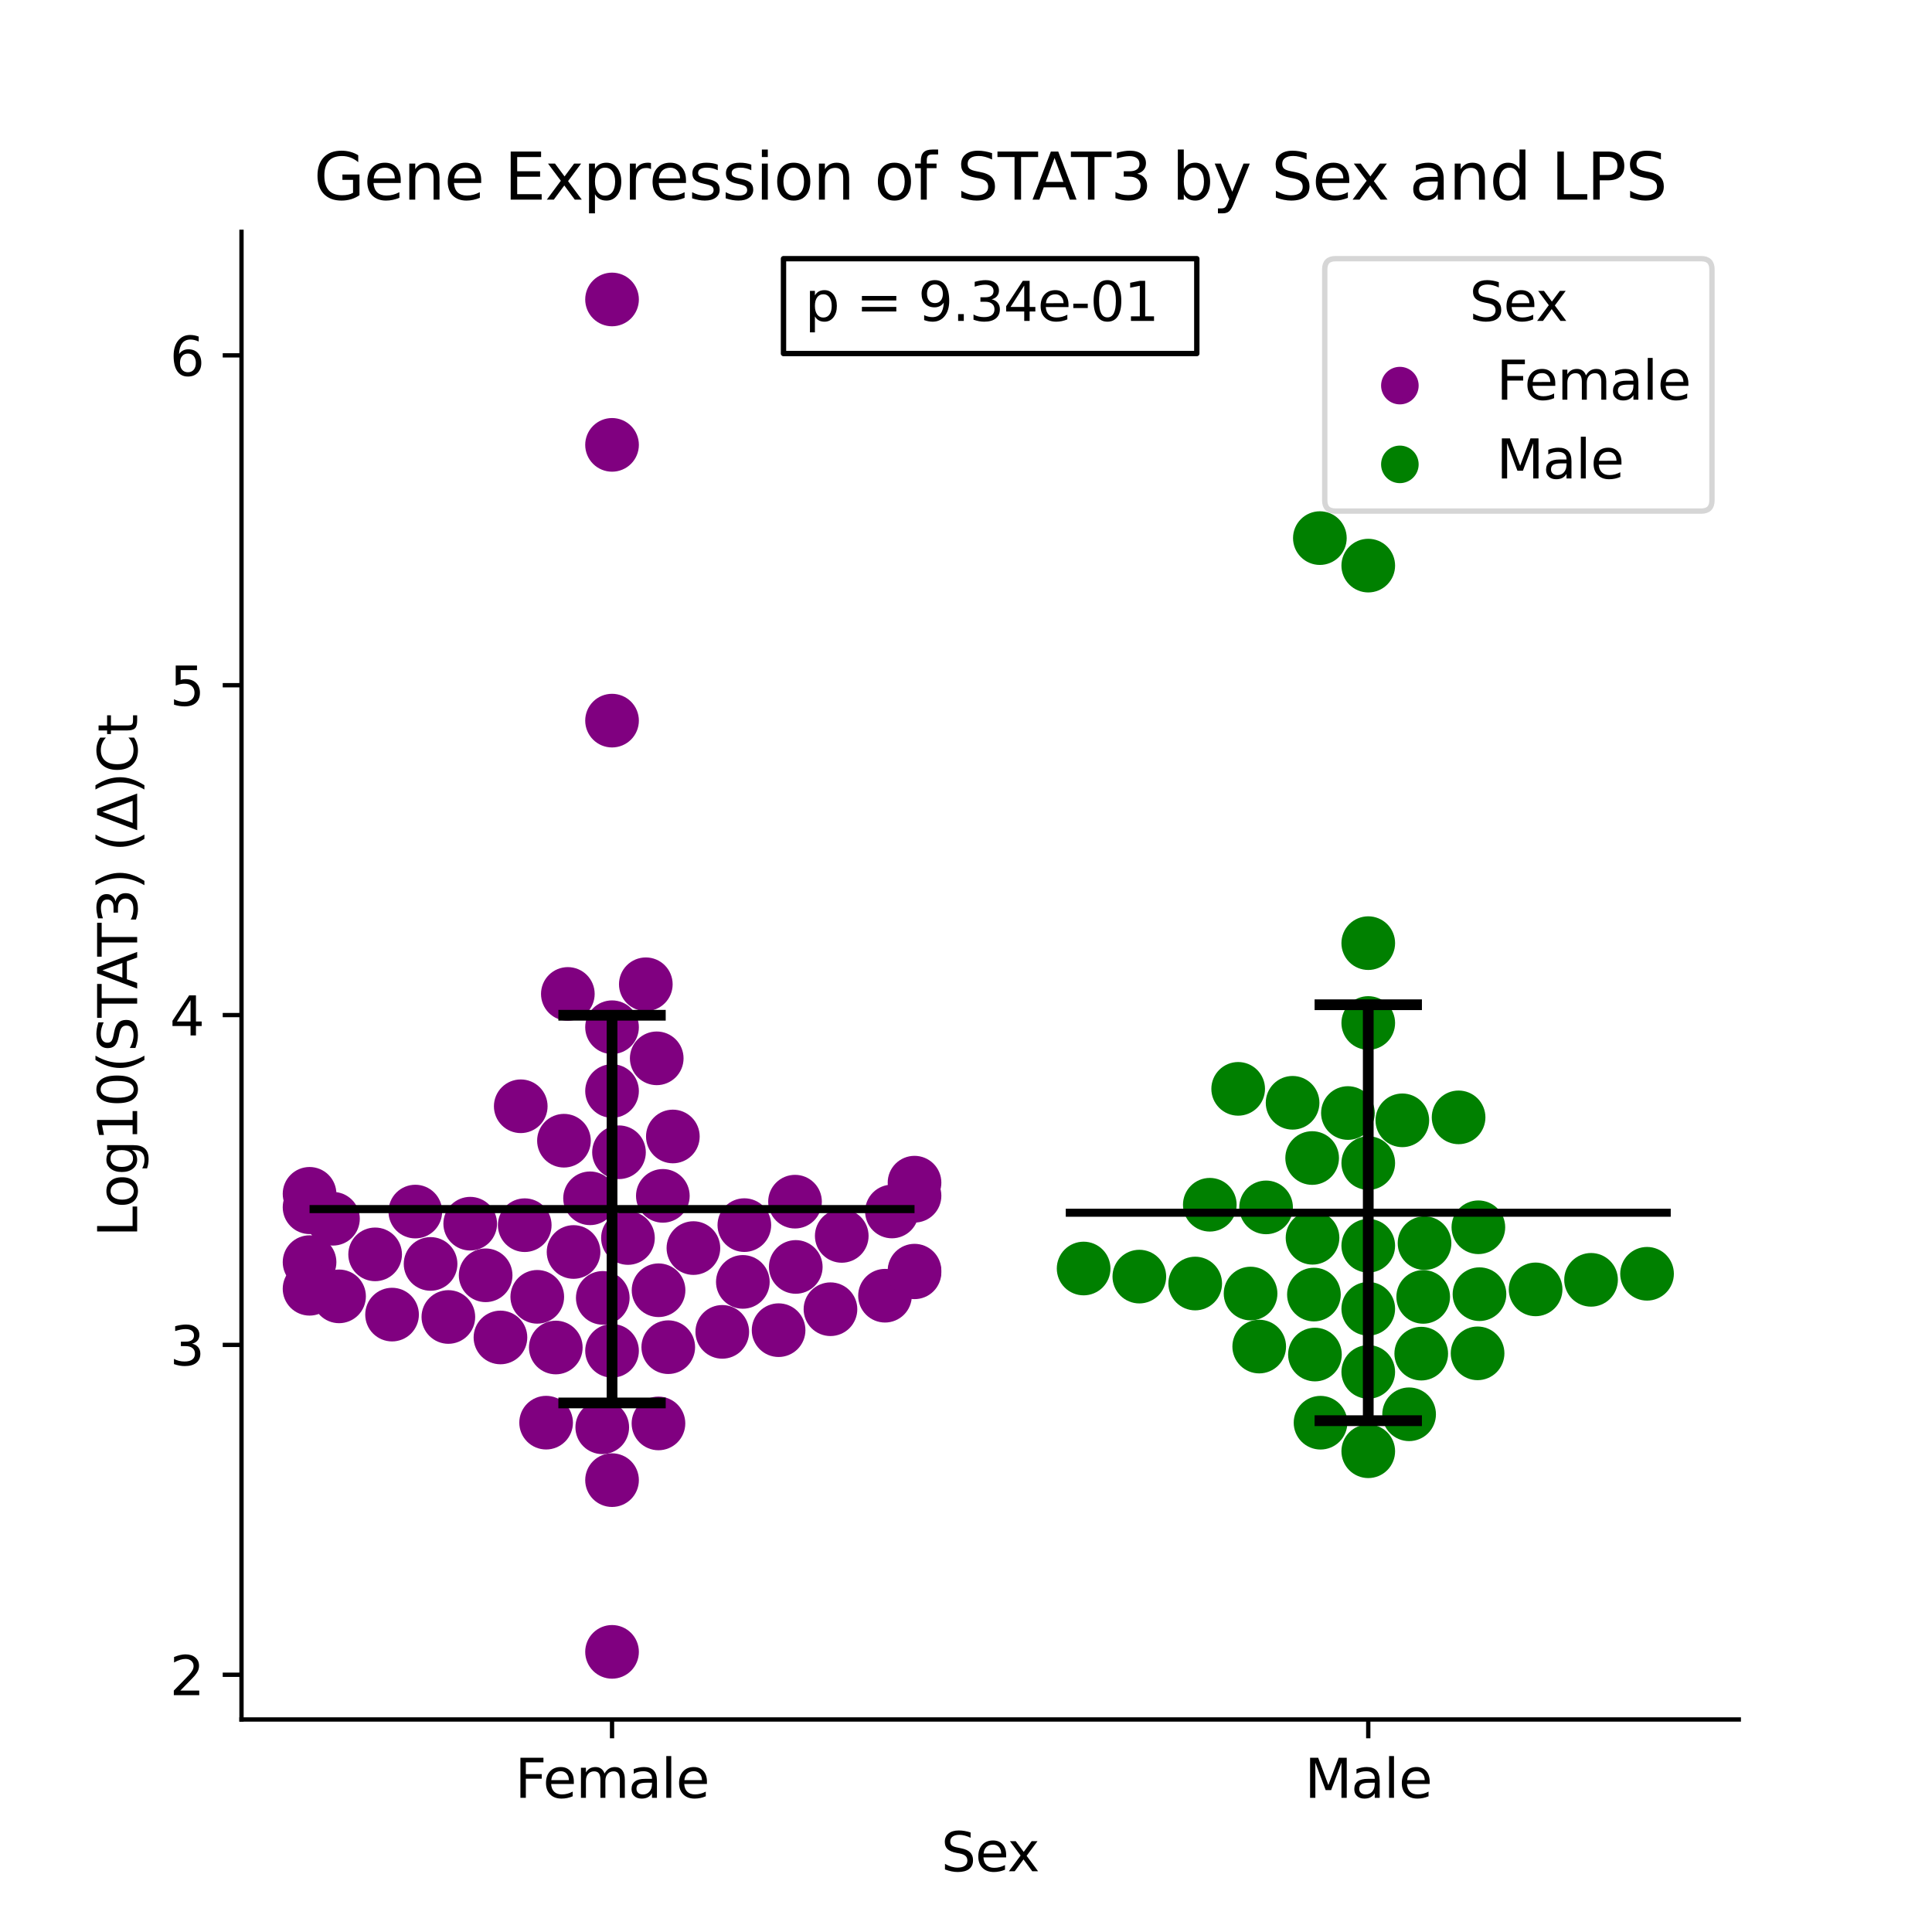 <?xml version="1.0" encoding="utf-8" standalone="no"?>
<!DOCTYPE svg PUBLIC "-//W3C//DTD SVG 1.1//EN"
  "http://www.w3.org/Graphics/SVG/1.1/DTD/svg11.dtd">
<svg xmlns:xlink="http://www.w3.org/1999/xlink" width="360pt" height="360pt" viewBox="0 0 360 360" xmlns="http://www.w3.org/2000/svg" version="1.1">
 <defs>
  <style type="text/css">*{stroke-linejoin: round; stroke-linecap: butt}</style>
 </defs>
 <g id="figure_1">
  <g id="patch_1">
   <path d="M 0 360 
L 360 360 
L 360 0 
L 0 0 
z
" style="fill: #ffffff"/>
  </g>
  <g id="axes_1">
   <g id="patch_2">
    <path d="M 45 320.4 
L 324 320.4 
L 324 43.2 
L 45 43.2 
z
" style="fill: #ffffff"/>
   </g>
   <g id="PathCollection_1">
    <defs>
     <path id="C0_0_5c68458b4c" d="M 0 5 
C 1.326 5 2.598 4.473 3.536 3.536 
C 4.473 2.598 5 1.326 5 -0 
C 5 -1.326 4.473 -2.598 3.536 -3.536 
C 2.598 -4.473 1.326 -5 0 -5 
C -1.326 -5 -2.598 -4.473 -3.536 -3.536 
C -4.473 -2.598 -5 -1.326 -5 0 
C -5 1.326 -4.473 2.598 -3.536 3.536 
C -2.598 4.473 -1.326 5 0 5 
z
"/>
    </defs>
    <g clip-path="url(#pf91783681f)">
     <use xlink:href="#C0_0_5c68458b4c" x="62.045" y="227.097" style="fill: #800080"/>
    </g>
    <g clip-path="url(#pf91783681f)">
     <use xlink:href="#C0_0_5c68458b4c" x="117.012" y="230.685" style="fill: #800080"/>
    </g>
    <g clip-path="url(#pf91783681f)">
     <use xlink:href="#C0_0_5c68458b4c" x="100.112" y="241.645" style="fill: #800080"/>
    </g>
    <g clip-path="url(#pf91783681f)">
     <use xlink:href="#C0_0_5c68458b4c" x="90.493" y="237.633" style="fill: #800080"/>
    </g>
    <g clip-path="url(#pf91783681f)">
     <use xlink:href="#C0_0_5c68458b4c" x="77.388" y="225.76" style="fill: #800080"/>
    </g>
    <g clip-path="url(#pf91783681f)">
     <use xlink:href="#C0_0_5c68458b4c" x="170.409" y="220.372" style="fill: #800080"/>
    </g>
    <g clip-path="url(#pf91783681f)">
     <use xlink:href="#C0_0_5c68458b4c" x="156.848" y="230.294" style="fill: #800080"/>
    </g>
    <g clip-path="url(#pf91783681f)">
     <use xlink:href="#C0_0_5c68458b4c" x="154.746" y="243.954" style="fill: #800080"/>
    </g>
    <g clip-path="url(#pf91783681f)">
     <use xlink:href="#C0_0_5c68458b4c" x="63.18" y="241.559" style="fill: #800080"/>
    </g>
    <g clip-path="url(#pf91783681f)">
     <use xlink:href="#C0_0_5c68458b4c" x="114.045" y="275.802" style="fill: #800080"/>
    </g>
    <g clip-path="url(#pf91783681f)">
     <use xlink:href="#C0_0_5c68458b4c" x="112.319" y="241.841" style="fill: #800080"/>
    </g>
    <g clip-path="url(#pf91783681f)">
     <use xlink:href="#C0_0_5c68458b4c" x="138.697" y="228.283" style="fill: #800080"/>
    </g>
    <g clip-path="url(#pf91783681f)">
     <use xlink:href="#C0_0_5c68458b4c" x="103.565" y="251.088" style="fill: #800080"/>
    </g>
    <g clip-path="url(#pf91783681f)">
     <use xlink:href="#C0_0_5c68458b4c" x="105.086" y="212.554" style="fill: #800080"/>
    </g>
    <g clip-path="url(#pf91783681f)">
     <use xlink:href="#C0_0_5c68458b4c" x="57.682" y="224.954" style="fill: #800080"/>
    </g>
    <g clip-path="url(#pf91783681f)">
     <use xlink:href="#C0_0_5c68458b4c" x="122.695" y="265.234" style="fill: #800080"/>
    </g>
    <g clip-path="url(#pf91783681f)">
     <use xlink:href="#C0_0_5c68458b4c" x="73.055" y="244.957" style="fill: #800080"/>
    </g>
    <g clip-path="url(#pf91783681f)">
     <use xlink:href="#C0_0_5c68458b4c" x="114.045" y="251.705" style="fill: #800080"/>
    </g>
    <g clip-path="url(#pf91783681f)">
     <use xlink:href="#C0_0_5c68458b4c" x="106.875" y="233.29" style="fill: #800080"/>
    </g>
    <g clip-path="url(#pf91783681f)">
     <use xlink:href="#C0_0_5c68458b4c" x="138.418" y="238.864" style="fill: #800080"/>
    </g>
    <g clip-path="url(#pf91783681f)">
     <use xlink:href="#C0_0_5c68458b4c" x="97.034" y="206.137" style="fill: #800080"/>
    </g>
    <g clip-path="url(#pf91783681f)">
     <use xlink:href="#C0_0_5c68458b4c" x="164.908" y="241.437" style="fill: #800080"/>
    </g>
    <g clip-path="url(#pf91783681f)">
     <use xlink:href="#C0_0_5c68458b4c" x="123.511" y="222.831" style="fill: #800080"/>
    </g>
    <g clip-path="url(#pf91783681f)">
     <use xlink:href="#C0_0_5c68458b4c" x="114.045" y="307.8" style="fill: #800080"/>
    </g>
    <g clip-path="url(#pf91783681f)">
     <use xlink:href="#C0_0_5c68458b4c" x="122.712" y="240.419" style="fill: #800080"/>
    </g>
    <g clip-path="url(#pf91783681f)">
     <use xlink:href="#C0_0_5c68458b4c" x="93.251" y="249.215" style="fill: #800080"/>
    </g>
    <g clip-path="url(#pf91783681f)">
     <use xlink:href="#C0_0_5c68458b4c" x="170.409" y="237.077" style="fill: #800080"/>
    </g>
    <g clip-path="url(#pf91783681f)">
     <use xlink:href="#C0_0_5c68458b4c" x="57.682" y="235.18" style="fill: #800080"/>
    </g>
    <g clip-path="url(#pf91783681f)">
     <use xlink:href="#C0_0_5c68458b4c" x="69.9" y="233.734" style="fill: #800080"/>
    </g>
    <g clip-path="url(#pf91783681f)">
     <use xlink:href="#C0_0_5c68458b4c" x="148.28" y="236.075" style="fill: #800080"/>
    </g>
    <g clip-path="url(#pf91783681f)">
     <use xlink:href="#C0_0_5c68458b4c" x="134.585" y="248.174" style="fill: #800080"/>
    </g>
    <g clip-path="url(#pf91783681f)">
     <use xlink:href="#C0_0_5c68458b4c" x="114.045" y="203.296" style="fill: #800080"/>
    </g>
    <g clip-path="url(#pf91783681f)">
     <use xlink:href="#C0_0_5c68458b4c" x="166.198" y="225.743" style="fill: #800080"/>
    </g>
    <g clip-path="url(#pf91783681f)">
     <use xlink:href="#C0_0_5c68458b4c" x="57.682" y="240.144" style="fill: #800080"/>
    </g>
    <g clip-path="url(#pf91783681f)">
     <use xlink:href="#C0_0_5c68458b4c" x="145.08" y="247.858" style="fill: #800080"/>
    </g>
    <g clip-path="url(#pf91783681f)">
     <use xlink:href="#C0_0_5c68458b4c" x="87.617" y="228.016" style="fill: #800080"/>
    </g>
    <g clip-path="url(#pf91783681f)">
     <use xlink:href="#C0_0_5c68458b4c" x="170.409" y="222.811" style="fill: #800080"/>
    </g>
    <g clip-path="url(#pf91783681f)">
     <use xlink:href="#C0_0_5c68458b4c" x="80.232" y="235.515" style="fill: #800080"/>
    </g>
    <g clip-path="url(#pf91783681f)">
     <use xlink:href="#C0_0_5c68458b4c" x="97.778" y="228.295" style="fill: #800080"/>
    </g>
    <g clip-path="url(#pf91783681f)">
     <use xlink:href="#C0_0_5c68458b4c" x="109.948" y="223.287" style="fill: #800080"/>
    </g>
    <g clip-path="url(#pf91783681f)">
     <use xlink:href="#C0_0_5c68458b4c" x="114.045" y="55.8" style="fill: #800080"/>
    </g>
    <g clip-path="url(#pf91783681f)">
     <use xlink:href="#C0_0_5c68458b4c" x="112.222" y="265.954" style="fill: #800080"/>
    </g>
    <g clip-path="url(#pf91783681f)">
     <use xlink:href="#C0_0_5c68458b4c" x="114.045" y="134.279" style="fill: #800080"/>
    </g>
    <g clip-path="url(#pf91783681f)">
     <use xlink:href="#C0_0_5c68458b4c" x="170.409" y="236.769" style="fill: #800080"/>
    </g>
    <g clip-path="url(#pf91783681f)">
     <use xlink:href="#C0_0_5c68458b4c" x="101.761" y="265.092" style="fill: #800080"/>
    </g>
    <g clip-path="url(#pf91783681f)">
     <use xlink:href="#C0_0_5c68458b4c" x="148.141" y="223.913" style="fill: #800080"/>
    </g>
    <g clip-path="url(#pf91783681f)">
     <use xlink:href="#C0_0_5c68458b4c" x="122.372" y="197.204" style="fill: #800080"/>
    </g>
    <g clip-path="url(#pf91783681f)">
     <use xlink:href="#C0_0_5c68458b4c" x="105.809" y="185.206" style="fill: #800080"/>
    </g>
    <g clip-path="url(#pf91783681f)">
     <use xlink:href="#C0_0_5c68458b4c" x="120.339" y="183.403" style="fill: #800080"/>
    </g>
    <g clip-path="url(#pf91783681f)">
     <use xlink:href="#C0_0_5c68458b4c" x="129.206" y="232.561" style="fill: #800080"/>
    </g>
    <g clip-path="url(#pf91783681f)">
     <use xlink:href="#C0_0_5c68458b4c" x="83.545" y="245.401" style="fill: #800080"/>
    </g>
    <g clip-path="url(#pf91783681f)">
     <use xlink:href="#C0_0_5c68458b4c" x="124.521" y="251.027" style="fill: #800080"/>
    </g>
    <g clip-path="url(#pf91783681f)">
     <use xlink:href="#C0_0_5c68458b4c" x="125.376" y="211.766" style="fill: #800080"/>
    </g>
    <g clip-path="url(#pf91783681f)">
     <use xlink:href="#C0_0_5c68458b4c" x="57.682" y="222.452" style="fill: #800080"/>
    </g>
    <g clip-path="url(#pf91783681f)">
     <use xlink:href="#C0_0_5c68458b4c" x="115.34" y="214.706" style="fill: #800080"/>
    </g>
    <g clip-path="url(#pf91783681f)">
     <use xlink:href="#C0_0_5c68458b4c" x="114.045" y="82.895" style="fill: #800080"/>
    </g>
    <g clip-path="url(#pf91783681f)">
     <use xlink:href="#C0_0_5c68458b4c" x="114.045" y="191.408" style="fill: #800080"/>
    </g>
   </g>
   <g id="PathCollection_2">
    <defs>
     <path id="C1_0_e56758e708" d="M 0 5 
C 1.326 5 2.598 4.473 3.536 3.536 
C 4.473 2.598 5 1.326 5 -0 
C 5 -1.326 4.473 -2.598 3.536 -3.536 
C 2.598 -4.473 1.326 -5 0 -5 
C -1.326 -5 -2.598 -4.473 -3.536 -3.536 
C -4.473 -2.598 -5 -1.326 -5 0 
C -5 1.326 -4.473 2.598 -3.536 3.536 
C -2.598 4.473 -1.326 5 0 5 
z
"/>
    </defs>
    <g clip-path="url(#pf91783681f)">
     <use xlink:href="#C1_0_e56758e708" x="246.063" y="265.101" style="fill: #008000"/>
    </g>
    <g clip-path="url(#pf91783681f)">
     <use xlink:href="#C1_0_e56758e708" x="275.326" y="252.176" style="fill: #008000"/>
    </g>
    <g clip-path="url(#pf91783681f)">
     <use xlink:href="#C1_0_e56758e708" x="262.567" y="263.532" style="fill: #008000"/>
    </g>
    <g clip-path="url(#pf91783681f)">
     <use xlink:href="#C1_0_e56758e708" x="254.955" y="190.62" style="fill: #008000"/>
    </g>
    <g clip-path="url(#pf91783681f)">
     <use xlink:href="#C1_0_e56758e708" x="235.917" y="224.979" style="fill: #008000"/>
    </g>
    <g clip-path="url(#pf91783681f)">
     <use xlink:href="#C1_0_e56758e708" x="275.68" y="241.152" style="fill: #008000"/>
    </g>
    <g clip-path="url(#pf91783681f)">
     <use xlink:href="#C1_0_e56758e708" x="222.71" y="239.167" style="fill: #008000"/>
    </g>
    <g clip-path="url(#pf91783681f)">
     <use xlink:href="#C1_0_e56758e708" x="240.855" y="205.491" style="fill: #008000"/>
    </g>
    <g clip-path="url(#pf91783681f)">
     <use xlink:href="#C1_0_e56758e708" x="254.955" y="175.741" style="fill: #008000"/>
    </g>
    <g clip-path="url(#pf91783681f)">
     <use xlink:href="#C1_0_e56758e708" x="286.138" y="240.258" style="fill: #008000"/>
    </g>
    <g clip-path="url(#pf91783681f)">
     <use xlink:href="#C1_0_e56758e708" x="245.938" y="100.269" style="fill: #008000"/>
    </g>
    <g clip-path="url(#pf91783681f)">
     <use xlink:href="#C1_0_e56758e708" x="234.637" y="250.915" style="fill: #008000"/>
    </g>
    <g clip-path="url(#pf91783681f)">
     <use xlink:href="#C1_0_e56758e708" x="264.827" y="252.232" style="fill: #008000"/>
    </g>
    <g clip-path="url(#pf91783681f)">
     <use xlink:href="#C1_0_e56758e708" x="254.955" y="255.638" style="fill: #008000"/>
    </g>
    <g clip-path="url(#pf91783681f)">
     <use xlink:href="#C1_0_e56758e708" x="254.955" y="216.722" style="fill: #008000"/>
    </g>
    <g clip-path="url(#pf91783681f)">
     <use xlink:href="#C1_0_e56758e708" x="271.787" y="208.206" style="fill: #008000"/>
    </g>
    <g clip-path="url(#pf91783681f)">
     <use xlink:href="#C1_0_e56758e708" x="244.571" y="230.642" style="fill: #008000"/>
    </g>
    <g clip-path="url(#pf91783681f)">
     <use xlink:href="#C1_0_e56758e708" x="265.193" y="241.657" style="fill: #008000"/>
    </g>
    <g clip-path="url(#pf91783681f)">
     <use xlink:href="#C1_0_e56758e708" x="245.02" y="252.401" style="fill: #008000"/>
    </g>
    <g clip-path="url(#pf91783681f)">
     <use xlink:href="#C1_0_e56758e708" x="230.716" y="202.892" style="fill: #008000"/>
    </g>
    <g clip-path="url(#pf91783681f)">
     <use xlink:href="#C1_0_e56758e708" x="254.955" y="243.874" style="fill: #008000"/>
    </g>
    <g clip-path="url(#pf91783681f)">
     <use xlink:href="#C1_0_e56758e708" x="275.472" y="228.684" style="fill: #008000"/>
    </g>
    <g clip-path="url(#pf91783681f)">
     <use xlink:href="#C1_0_e56758e708" x="201.918" y="236.37" style="fill: #008000"/>
    </g>
    <g clip-path="url(#pf91783681f)">
     <use xlink:href="#C1_0_e56758e708" x="306.903" y="237.35" style="fill: #008000"/>
    </g>
    <g clip-path="url(#pf91783681f)">
     <use xlink:href="#C1_0_e56758e708" x="254.955" y="105.394" style="fill: #008000"/>
    </g>
    <g clip-path="url(#pf91783681f)">
     <use xlink:href="#C1_0_e56758e708" x="265.442" y="231.642" style="fill: #008000"/>
    </g>
    <g clip-path="url(#pf91783681f)">
     <use xlink:href="#C1_0_e56758e708" x="244.501" y="215.783" style="fill: #008000"/>
    </g>
    <g clip-path="url(#pf91783681f)">
     <use xlink:href="#C1_0_e56758e708" x="212.298" y="237.877" style="fill: #008000"/>
    </g>
    <g clip-path="url(#pf91783681f)">
     <use xlink:href="#C1_0_e56758e708" x="254.955" y="270.42" style="fill: #008000"/>
    </g>
    <g clip-path="url(#pf91783681f)">
     <use xlink:href="#C1_0_e56758e708" x="233.025" y="241.033" style="fill: #008000"/>
    </g>
    <g clip-path="url(#pf91783681f)">
     <use xlink:href="#C1_0_e56758e708" x="296.47" y="238.478" style="fill: #008000"/>
    </g>
    <g clip-path="url(#pf91783681f)">
     <use xlink:href="#C1_0_e56758e708" x="251.163" y="207.397" style="fill: #008000"/>
    </g>
    <g clip-path="url(#pf91783681f)">
     <use xlink:href="#C1_0_e56758e708" x="254.955" y="232.129" style="fill: #008000"/>
    </g>
    <g clip-path="url(#pf91783681f)">
     <use xlink:href="#C1_0_e56758e708" x="225.43" y="224.487" style="fill: #008000"/>
    </g>
    <g clip-path="url(#pf91783681f)">
     <use xlink:href="#C1_0_e56758e708" x="261.303" y="208.757" style="fill: #008000"/>
    </g>
    <g clip-path="url(#pf91783681f)">
     <use xlink:href="#C1_0_e56758e708" x="244.83" y="241.223" style="fill: #008000"/>
    </g>
   </g>
   <g id="PathCollection_3"/>
   <g id="PathCollection_4"/>
   <g id="matplotlib.axis_1">
    <g id="xtick_1">
     <g id="line2d_1">
      <defs>
       <path id="m3f72c26eb9" d="M 0 0 
L 0 3.5 
" style="stroke: #000000; stroke-width: 0.8"/>
      </defs>
      <g>
       <use xlink:href="#m3f72c26eb9" x="114.045" y="320.4" style="stroke: #000000; stroke-width: 0.8"/>
      </g>
     </g>
     <g id="text_1">
      <!-- Female -->
      <g transform="translate(95.968 334.998) scale(0.1 -0.1)">
       <defs>
        <path id="DejaVuSans-46" d="M 628 4666 
L 3309 4666 
L 3309 4134 
L 1259 4134 
L 1259 2759 
L 3109 2759 
L 3109 2228 
L 1259 2228 
L 1259 0 
L 628 0 
L 628 4666 
z
" transform="scale(0.016)"/>
        <path id="DejaVuSans-65" d="M 3597 1894 
L 3597 1613 
L 953 1613 
Q 991 1019 1311 708 
Q 1631 397 2203 397 
Q 2534 397 2845 478 
Q 3156 559 3463 722 
L 3463 178 
Q 3153 47 2828 -22 
Q 2503 -91 2169 -91 
Q 1331 -91 842 396 
Q 353 884 353 1716 
Q 353 2575 817 3079 
Q 1281 3584 2069 3584 
Q 2775 3584 3186 3129 
Q 3597 2675 3597 1894 
z
M 3022 2063 
Q 3016 2534 2758 2815 
Q 2500 3097 2075 3097 
Q 1594 3097 1305 2825 
Q 1016 2553 972 2059 
L 3022 2063 
z
" transform="scale(0.016)"/>
        <path id="DejaVuSans-6d" d="M 3328 2828 
Q 3544 3216 3844 3400 
Q 4144 3584 4550 3584 
Q 5097 3584 5394 3201 
Q 5691 2819 5691 2113 
L 5691 0 
L 5113 0 
L 5113 2094 
Q 5113 2597 4934 2840 
Q 4756 3084 4391 3084 
Q 3944 3084 3684 2787 
Q 3425 2491 3425 1978 
L 3425 0 
L 2847 0 
L 2847 2094 
Q 2847 2600 2669 2842 
Q 2491 3084 2119 3084 
Q 1678 3084 1418 2786 
Q 1159 2488 1159 1978 
L 1159 0 
L 581 0 
L 581 3500 
L 1159 3500 
L 1159 2956 
Q 1356 3278 1631 3431 
Q 1906 3584 2284 3584 
Q 2666 3584 2933 3390 
Q 3200 3197 3328 2828 
z
" transform="scale(0.016)"/>
        <path id="DejaVuSans-61" d="M 2194 1759 
Q 1497 1759 1228 1600 
Q 959 1441 959 1056 
Q 959 750 1161 570 
Q 1363 391 1709 391 
Q 2188 391 2477 730 
Q 2766 1069 2766 1631 
L 2766 1759 
L 2194 1759 
z
M 3341 1997 
L 3341 0 
L 2766 0 
L 2766 531 
Q 2569 213 2275 61 
Q 1981 -91 1556 -91 
Q 1019 -91 701 211 
Q 384 513 384 1019 
Q 384 1609 779 1909 
Q 1175 2209 1959 2209 
L 2766 2209 
L 2766 2266 
Q 2766 2663 2505 2880 
Q 2244 3097 1772 3097 
Q 1472 3097 1187 3025 
Q 903 2953 641 2809 
L 641 3341 
Q 956 3463 1253 3523 
Q 1550 3584 1831 3584 
Q 2591 3584 2966 3190 
Q 3341 2797 3341 1997 
z
" transform="scale(0.016)"/>
        <path id="DejaVuSans-6c" d="M 603 4863 
L 1178 4863 
L 1178 0 
L 603 0 
L 603 4863 
z
" transform="scale(0.016)"/>
       </defs>
       <use xlink:href="#DejaVuSans-46"/>
       <use xlink:href="#DejaVuSans-65" x="52.02"/>
       <use xlink:href="#DejaVuSans-6d" x="113.543"/>
       <use xlink:href="#DejaVuSans-61" x="210.955"/>
       <use xlink:href="#DejaVuSans-6c" x="272.234"/>
       <use xlink:href="#DejaVuSans-65" x="300.018"/>
      </g>
     </g>
    </g>
    <g id="xtick_2">
     <g id="line2d_2">
      <g>
       <use xlink:href="#m3f72c26eb9" x="254.955" y="320.4" style="stroke: #000000; stroke-width: 0.8"/>
      </g>
     </g>
     <g id="text_2">
      <!-- Male -->
      <g transform="translate(243.111 334.998) scale(0.1 -0.1)">
       <defs>
        <path id="DejaVuSans-4d" d="M 628 4666 
L 1569 4666 
L 2759 1491 
L 3956 4666 
L 4897 4666 
L 4897 0 
L 4281 0 
L 4281 4097 
L 3078 897 
L 2444 897 
L 1241 4097 
L 1241 0 
L 628 0 
L 628 4666 
z
" transform="scale(0.016)"/>
       </defs>
       <use xlink:href="#DejaVuSans-4d"/>
       <use xlink:href="#DejaVuSans-61" x="86.279"/>
       <use xlink:href="#DejaVuSans-6c" x="147.559"/>
       <use xlink:href="#DejaVuSans-65" x="175.342"/>
      </g>
     </g>
    </g>
    <g id="text_3">
     <!-- Sex -->
     <g transform="translate(175.377 348.677) scale(0.1 -0.1)">
      <defs>
       <path id="DejaVuSans-53" d="M 3425 4513 
L 3425 3897 
Q 3066 4069 2747 4153 
Q 2428 4238 2131 4238 
Q 1616 4238 1336 4038 
Q 1056 3838 1056 3469 
Q 1056 3159 1242 3001 
Q 1428 2844 1947 2747 
L 2328 2669 
Q 3034 2534 3370 2195 
Q 3706 1856 3706 1288 
Q 3706 609 3251 259 
Q 2797 -91 1919 -91 
Q 1588 -91 1214 -16 
Q 841 59 441 206 
L 441 856 
Q 825 641 1194 531 
Q 1563 422 1919 422 
Q 2459 422 2753 634 
Q 3047 847 3047 1241 
Q 3047 1584 2836 1778 
Q 2625 1972 2144 2069 
L 1759 2144 
Q 1053 2284 737 2584 
Q 422 2884 422 3419 
Q 422 4038 858 4394 
Q 1294 4750 2059 4750 
Q 2388 4750 2728 4690 
Q 3069 4631 3425 4513 
z
" transform="scale(0.016)"/>
       <path id="DejaVuSans-78" d="M 3513 3500 
L 2247 1797 
L 3578 0 
L 2900 0 
L 1881 1375 
L 863 0 
L 184 0 
L 1544 1831 
L 300 3500 
L 978 3500 
L 1906 2253 
L 2834 3500 
L 3513 3500 
z
" transform="scale(0.016)"/>
      </defs>
      <use xlink:href="#DejaVuSans-53"/>
      <use xlink:href="#DejaVuSans-65" x="63.477"/>
      <use xlink:href="#DejaVuSans-78" x="123.25"/>
     </g>
    </g>
   </g>
   <g id="matplotlib.axis_2">
    <g id="ytick_1">
     <g id="line2d_3">
      <defs>
       <path id="m32a09440db" d="M 0 0 
L -3.5 0 
" style="stroke: #000000; stroke-width: 0.8"/>
      </defs>
      <g>
       <use xlink:href="#m32a09440db" x="45" y="312.067" style="stroke: #000000; stroke-width: 0.8"/>
      </g>
     </g>
     <g id="text_4">
      <!-- 2 -->
      <g transform="translate(31.637 315.866) scale(0.1 -0.1)">
       <defs>
        <path id="DejaVuSans-32" d="M 1228 531 
L 3431 531 
L 3431 0 
L 469 0 
L 469 531 
Q 828 903 1448 1529 
Q 2069 2156 2228 2338 
Q 2531 2678 2651 2914 
Q 2772 3150 2772 3378 
Q 2772 3750 2511 3984 
Q 2250 4219 1831 4219 
Q 1534 4219 1204 4116 
Q 875 4013 500 3803 
L 500 4441 
Q 881 4594 1212 4672 
Q 1544 4750 1819 4750 
Q 2544 4750 2975 4387 
Q 3406 4025 3406 3419 
Q 3406 3131 3298 2873 
Q 3191 2616 2906 2266 
Q 2828 2175 2409 1742 
Q 1991 1309 1228 531 
z
" transform="scale(0.016)"/>
       </defs>
       <use xlink:href="#DejaVuSans-32"/>
      </g>
     </g>
    </g>
    <g id="ytick_2">
     <g id="line2d_4">
      <g>
       <use xlink:href="#m32a09440db" x="45" y="250.605" style="stroke: #000000; stroke-width: 0.8"/>
      </g>
     </g>
     <g id="text_5">
      <!-- 3 -->
      <g transform="translate(31.637 254.404) scale(0.1 -0.1)">
       <defs>
        <path id="DejaVuSans-33" d="M 2597 2516 
Q 3050 2419 3304 2112 
Q 3559 1806 3559 1356 
Q 3559 666 3084 287 
Q 2609 -91 1734 -91 
Q 1441 -91 1130 -33 
Q 819 25 488 141 
L 488 750 
Q 750 597 1062 519 
Q 1375 441 1716 441 
Q 2309 441 2620 675 
Q 2931 909 2931 1356 
Q 2931 1769 2642 2001 
Q 2353 2234 1838 2234 
L 1294 2234 
L 1294 2753 
L 1863 2753 
Q 2328 2753 2575 2939 
Q 2822 3125 2822 3475 
Q 2822 3834 2567 4026 
Q 2313 4219 1838 4219 
Q 1578 4219 1281 4162 
Q 984 4106 628 3988 
L 628 4550 
Q 988 4650 1302 4700 
Q 1616 4750 1894 4750 
Q 2613 4750 3031 4423 
Q 3450 4097 3450 3541 
Q 3450 3153 3228 2886 
Q 3006 2619 2597 2516 
z
" transform="scale(0.016)"/>
       </defs>
       <use xlink:href="#DejaVuSans-33"/>
      </g>
     </g>
    </g>
    <g id="ytick_3">
     <g id="line2d_5">
      <g>
       <use xlink:href="#m32a09440db" x="45" y="189.143" style="stroke: #000000; stroke-width: 0.8"/>
      </g>
     </g>
     <g id="text_6">
      <!-- 4 -->
      <g transform="translate(31.637 192.942) scale(0.1 -0.1)">
       <defs>
        <path id="DejaVuSans-34" d="M 2419 4116 
L 825 1625 
L 2419 1625 
L 2419 4116 
z
M 2253 4666 
L 3047 4666 
L 3047 1625 
L 3713 1625 
L 3713 1100 
L 3047 1100 
L 3047 0 
L 2419 0 
L 2419 1100 
L 313 1100 
L 313 1709 
L 2253 4666 
z
" transform="scale(0.016)"/>
       </defs>
       <use xlink:href="#DejaVuSans-34"/>
      </g>
     </g>
    </g>
    <g id="ytick_4">
     <g id="line2d_6">
      <g>
       <use xlink:href="#m32a09440db" x="45" y="127.681" style="stroke: #000000; stroke-width: 0.8"/>
      </g>
     </g>
     <g id="text_7">
      <!-- 5 -->
      <g transform="translate(31.637 131.48) scale(0.1 -0.1)">
       <defs>
        <path id="DejaVuSans-35" d="M 691 4666 
L 3169 4666 
L 3169 4134 
L 1269 4134 
L 1269 2991 
Q 1406 3038 1543 3061 
Q 1681 3084 1819 3084 
Q 2600 3084 3056 2656 
Q 3513 2228 3513 1497 
Q 3513 744 3044 326 
Q 2575 -91 1722 -91 
Q 1428 -91 1123 -41 
Q 819 9 494 109 
L 494 744 
Q 775 591 1075 516 
Q 1375 441 1709 441 
Q 2250 441 2565 725 
Q 2881 1009 2881 1497 
Q 2881 1984 2565 2268 
Q 2250 2553 1709 2553 
Q 1456 2553 1204 2497 
Q 953 2441 691 2322 
L 691 4666 
z
" transform="scale(0.016)"/>
       </defs>
       <use xlink:href="#DejaVuSans-35"/>
      </g>
     </g>
    </g>
    <g id="ytick_5">
     <g id="line2d_7">
      <g>
       <use xlink:href="#m32a09440db" x="45" y="66.219" style="stroke: #000000; stroke-width: 0.8"/>
      </g>
     </g>
     <g id="text_8">
      <!-- 6 -->
      <g transform="translate(31.637 70.018) scale(0.1 -0.1)">
       <defs>
        <path id="DejaVuSans-36" d="M 2113 2584 
Q 1688 2584 1439 2293 
Q 1191 2003 1191 1497 
Q 1191 994 1439 701 
Q 1688 409 2113 409 
Q 2538 409 2786 701 
Q 3034 994 3034 1497 
Q 3034 2003 2786 2293 
Q 2538 2584 2113 2584 
z
M 3366 4563 
L 3366 3988 
Q 3128 4100 2886 4159 
Q 2644 4219 2406 4219 
Q 1781 4219 1451 3797 
Q 1122 3375 1075 2522 
Q 1259 2794 1537 2939 
Q 1816 3084 2150 3084 
Q 2853 3084 3261 2657 
Q 3669 2231 3669 1497 
Q 3669 778 3244 343 
Q 2819 -91 2113 -91 
Q 1303 -91 875 529 
Q 447 1150 447 2328 
Q 447 3434 972 4092 
Q 1497 4750 2381 4750 
Q 2619 4750 2861 4703 
Q 3103 4656 3366 4563 
z
" transform="scale(0.016)"/>
       </defs>
       <use xlink:href="#DejaVuSans-36"/>
      </g>
     </g>
    </g>
    <g id="text_9">
     <!-- Log10(STAT3) (Δ)Ct -->
     <g transform="translate(25.558 230.467) rotate(-90) scale(0.1 -0.1)">
      <defs>
       <path id="DejaVuSans-4c" d="M 628 4666 
L 1259 4666 
L 1259 531 
L 3531 531 
L 3531 0 
L 628 0 
L 628 4666 
z
" transform="scale(0.016)"/>
       <path id="DejaVuSans-6f" d="M 1959 3097 
Q 1497 3097 1228 2736 
Q 959 2375 959 1747 
Q 959 1119 1226 758 
Q 1494 397 1959 397 
Q 2419 397 2687 759 
Q 2956 1122 2956 1747 
Q 2956 2369 2687 2733 
Q 2419 3097 1959 3097 
z
M 1959 3584 
Q 2709 3584 3137 3096 
Q 3566 2609 3566 1747 
Q 3566 888 3137 398 
Q 2709 -91 1959 -91 
Q 1206 -91 779 398 
Q 353 888 353 1747 
Q 353 2609 779 3096 
Q 1206 3584 1959 3584 
z
" transform="scale(0.016)"/>
       <path id="DejaVuSans-67" d="M 2906 1791 
Q 2906 2416 2648 2759 
Q 2391 3103 1925 3103 
Q 1463 3103 1205 2759 
Q 947 2416 947 1791 
Q 947 1169 1205 825 
Q 1463 481 1925 481 
Q 2391 481 2648 825 
Q 2906 1169 2906 1791 
z
M 3481 434 
Q 3481 -459 3084 -895 
Q 2688 -1331 1869 -1331 
Q 1566 -1331 1297 -1286 
Q 1028 -1241 775 -1147 
L 775 -588 
Q 1028 -725 1275 -790 
Q 1522 -856 1778 -856 
Q 2344 -856 2625 -561 
Q 2906 -266 2906 331 
L 2906 616 
Q 2728 306 2450 153 
Q 2172 0 1784 0 
Q 1141 0 747 490 
Q 353 981 353 1791 
Q 353 2603 747 3093 
Q 1141 3584 1784 3584 
Q 2172 3584 2450 3431 
Q 2728 3278 2906 2969 
L 2906 3500 
L 3481 3500 
L 3481 434 
z
" transform="scale(0.016)"/>
       <path id="DejaVuSans-31" d="M 794 531 
L 1825 531 
L 1825 4091 
L 703 3866 
L 703 4441 
L 1819 4666 
L 2450 4666 
L 2450 531 
L 3481 531 
L 3481 0 
L 794 0 
L 794 531 
z
" transform="scale(0.016)"/>
       <path id="DejaVuSans-30" d="M 2034 4250 
Q 1547 4250 1301 3770 
Q 1056 3291 1056 2328 
Q 1056 1369 1301 889 
Q 1547 409 2034 409 
Q 2525 409 2770 889 
Q 3016 1369 3016 2328 
Q 3016 3291 2770 3770 
Q 2525 4250 2034 4250 
z
M 2034 4750 
Q 2819 4750 3233 4129 
Q 3647 3509 3647 2328 
Q 3647 1150 3233 529 
Q 2819 -91 2034 -91 
Q 1250 -91 836 529 
Q 422 1150 422 2328 
Q 422 3509 836 4129 
Q 1250 4750 2034 4750 
z
" transform="scale(0.016)"/>
       <path id="DejaVuSans-28" d="M 1984 4856 
Q 1566 4138 1362 3434 
Q 1159 2731 1159 2009 
Q 1159 1288 1364 580 
Q 1569 -128 1984 -844 
L 1484 -844 
Q 1016 -109 783 600 
Q 550 1309 550 2009 
Q 550 2706 781 3412 
Q 1013 4119 1484 4856 
L 1984 4856 
z
" transform="scale(0.016)"/>
       <path id="DejaVuSans-54" d="M -19 4666 
L 3928 4666 
L 3928 4134 
L 2272 4134 
L 2272 0 
L 1638 0 
L 1638 4134 
L -19 4134 
L -19 4666 
z
" transform="scale(0.016)"/>
       <path id="DejaVuSans-41" d="M 2188 4044 
L 1331 1722 
L 3047 1722 
L 2188 4044 
z
M 1831 4666 
L 2547 4666 
L 4325 0 
L 3669 0 
L 3244 1197 
L 1141 1197 
L 716 0 
L 50 0 
L 1831 4666 
z
" transform="scale(0.016)"/>
       <path id="DejaVuSans-29" d="M 513 4856 
L 1013 4856 
Q 1481 4119 1714 3412 
Q 1947 2706 1947 2009 
Q 1947 1309 1714 600 
Q 1481 -109 1013 -844 
L 513 -844 
Q 928 -128 1133 580 
Q 1338 1288 1338 2009 
Q 1338 2731 1133 3434 
Q 928 4138 513 4856 
z
" transform="scale(0.016)"/>
       <path id="DejaVuSans-20" transform="scale(0.016)"/>
       <path id="DejaVuSans-394" d="M 2188 4044 
L 906 525 
L 3472 525 
L 2188 4044 
z
M 50 0 
L 1831 4666 
L 2547 4666 
L 4325 0 
L 50 0 
z
" transform="scale(0.016)"/>
       <path id="DejaVuSans-43" d="M 4122 4306 
L 4122 3641 
Q 3803 3938 3442 4084 
Q 3081 4231 2675 4231 
Q 1875 4231 1450 3742 
Q 1025 3253 1025 2328 
Q 1025 1406 1450 917 
Q 1875 428 2675 428 
Q 3081 428 3442 575 
Q 3803 722 4122 1019 
L 4122 359 
Q 3791 134 3420 21 
Q 3050 -91 2638 -91 
Q 1578 -91 968 557 
Q 359 1206 359 2328 
Q 359 3453 968 4101 
Q 1578 4750 2638 4750 
Q 3056 4750 3426 4639 
Q 3797 4528 4122 4306 
z
" transform="scale(0.016)"/>
       <path id="DejaVuSans-74" d="M 1172 4494 
L 1172 3500 
L 2356 3500 
L 2356 3053 
L 1172 3053 
L 1172 1153 
Q 1172 725 1289 603 
Q 1406 481 1766 481 
L 2356 481 
L 2356 0 
L 1766 0 
Q 1100 0 847 248 
Q 594 497 594 1153 
L 594 3053 
L 172 3053 
L 172 3500 
L 594 3500 
L 594 4494 
L 1172 4494 
z
" transform="scale(0.016)"/>
      </defs>
      <use xlink:href="#DejaVuSans-4c"/>
      <use xlink:href="#DejaVuSans-6f" x="53.963"/>
      <use xlink:href="#DejaVuSans-67" x="115.145"/>
      <use xlink:href="#DejaVuSans-31" x="178.621"/>
      <use xlink:href="#DejaVuSans-30" x="242.244"/>
      <use xlink:href="#DejaVuSans-28" x="305.867"/>
      <use xlink:href="#DejaVuSans-53" x="344.881"/>
      <use xlink:href="#DejaVuSans-54" x="408.357"/>
      <use xlink:href="#DejaVuSans-41" x="461.691"/>
      <use xlink:href="#DejaVuSans-54" x="522.35"/>
      <use xlink:href="#DejaVuSans-33" x="583.434"/>
      <use xlink:href="#DejaVuSans-29" x="647.057"/>
      <use xlink:href="#DejaVuSans-20" x="686.07"/>
      <use xlink:href="#DejaVuSans-28" x="717.857"/>
      <use xlink:href="#DejaVuSans-394" x="756.871"/>
      <use xlink:href="#DejaVuSans-29" x="825.279"/>
      <use xlink:href="#DejaVuSans-43" x="864.293"/>
      <use xlink:href="#DejaVuSans-74" x="934.117"/>
     </g>
    </g>
   </g>
   <g id="LineCollection_1">
    <path d="M 114.045 261.415 
L 114.045 189.179 
" clip-path="url(#pf91783681f)" style="fill: none; stroke: #000000; stroke-width: 2"/>
   </g>
   <g id="line2d_8">
    <defs>
     <path id="m4518df9554" d="M 10 0 
L -10 -0 
" style="stroke: #000000; stroke-width: 2"/>
    </defs>
    <g clip-path="url(#pf91783681f)">
     <use xlink:href="#m4518df9554" x="114.045" y="261.415" style="stroke: #000000; stroke-width: 2"/>
    </g>
   </g>
   <g id="line2d_9">
    <g clip-path="url(#pf91783681f)">
     <use xlink:href="#m4518df9554" x="114.045" y="189.179" style="stroke: #000000; stroke-width: 2"/>
    </g>
   </g>
   <g id="LineCollection_2">
    <path d="M 254.955 264.724 
L 254.955 187.222 
" clip-path="url(#pf91783681f)" style="fill: none; stroke: #000000; stroke-width: 2"/>
   </g>
   <g id="line2d_10">
    <g clip-path="url(#pf91783681f)">
     <use xlink:href="#m4518df9554" x="254.955" y="264.724" style="stroke: #000000; stroke-width: 2"/>
    </g>
   </g>
   <g id="line2d_11">
    <g clip-path="url(#pf91783681f)">
     <use xlink:href="#m4518df9554" x="254.955" y="187.222" style="stroke: #000000; stroke-width: 2"/>
    </g>
   </g>
   <g id="LineCollection_3">
    <path d="M 57.682 225.297 
L 170.409 225.297 
" clip-path="url(#pf91783681f)" style="fill: none; stroke: #000000; stroke-width: 1.5"/>
   </g>
   <g id="LineCollection_4">
    <path d="M 198.591 225.973 
L 311.318 225.973 
" clip-path="url(#pf91783681f)" style="fill: none; stroke: #000000; stroke-width: 1.5"/>
   </g>
   <g id="patch_3">
    <path d="M 45 320.4 
L 45 43.2 
" style="fill: none; stroke: #000000; stroke-width: 0.8; stroke-linejoin: miter; stroke-linecap: square"/>
   </g>
   <g id="patch_4">
    <path d="M 45 320.4 
L 324 320.4 
" style="fill: none; stroke: #000000; stroke-width: 0.8; stroke-linejoin: miter; stroke-linecap: square"/>
   </g>
   <g id="text_10">
    <!-- Gene Expression of STAT3 by Sex and LPS -->
    <g transform="translate(58.47 37.2) scale(0.12 -0.12)">
     <defs>
      <path id="DejaVuSans-47" d="M 3809 666 
L 3809 1919 
L 2778 1919 
L 2778 2438 
L 4434 2438 
L 4434 434 
Q 4069 175 3628 42 
Q 3188 -91 2688 -91 
Q 1594 -91 976 548 
Q 359 1188 359 2328 
Q 359 3472 976 4111 
Q 1594 4750 2688 4750 
Q 3144 4750 3555 4637 
Q 3966 4525 4313 4306 
L 4313 3634 
Q 3963 3931 3569 4081 
Q 3175 4231 2741 4231 
Q 1884 4231 1454 3753 
Q 1025 3275 1025 2328 
Q 1025 1384 1454 906 
Q 1884 428 2741 428 
Q 3075 428 3337 486 
Q 3600 544 3809 666 
z
" transform="scale(0.016)"/>
      <path id="DejaVuSans-6e" d="M 3513 2113 
L 3513 0 
L 2938 0 
L 2938 2094 
Q 2938 2591 2744 2837 
Q 2550 3084 2163 3084 
Q 1697 3084 1428 2787 
Q 1159 2491 1159 1978 
L 1159 0 
L 581 0 
L 581 3500 
L 1159 3500 
L 1159 2956 
Q 1366 3272 1645 3428 
Q 1925 3584 2291 3584 
Q 2894 3584 3203 3211 
Q 3513 2838 3513 2113 
z
" transform="scale(0.016)"/>
      <path id="DejaVuSans-45" d="M 628 4666 
L 3578 4666 
L 3578 4134 
L 1259 4134 
L 1259 2753 
L 3481 2753 
L 3481 2222 
L 1259 2222 
L 1259 531 
L 3634 531 
L 3634 0 
L 628 0 
L 628 4666 
z
" transform="scale(0.016)"/>
      <path id="DejaVuSans-70" d="M 1159 525 
L 1159 -1331 
L 581 -1331 
L 581 3500 
L 1159 3500 
L 1159 2969 
Q 1341 3281 1617 3432 
Q 1894 3584 2278 3584 
Q 2916 3584 3314 3078 
Q 3713 2572 3713 1747 
Q 3713 922 3314 415 
Q 2916 -91 2278 -91 
Q 1894 -91 1617 61 
Q 1341 213 1159 525 
z
M 3116 1747 
Q 3116 2381 2855 2742 
Q 2594 3103 2138 3103 
Q 1681 3103 1420 2742 
Q 1159 2381 1159 1747 
Q 1159 1113 1420 752 
Q 1681 391 2138 391 
Q 2594 391 2855 752 
Q 3116 1113 3116 1747 
z
" transform="scale(0.016)"/>
      <path id="DejaVuSans-72" d="M 2631 2963 
Q 2534 3019 2420 3045 
Q 2306 3072 2169 3072 
Q 1681 3072 1420 2755 
Q 1159 2438 1159 1844 
L 1159 0 
L 581 0 
L 581 3500 
L 1159 3500 
L 1159 2956 
Q 1341 3275 1631 3429 
Q 1922 3584 2338 3584 
Q 2397 3584 2469 3576 
Q 2541 3569 2628 3553 
L 2631 2963 
z
" transform="scale(0.016)"/>
      <path id="DejaVuSans-73" d="M 2834 3397 
L 2834 2853 
Q 2591 2978 2328 3040 
Q 2066 3103 1784 3103 
Q 1356 3103 1142 2972 
Q 928 2841 928 2578 
Q 928 2378 1081 2264 
Q 1234 2150 1697 2047 
L 1894 2003 
Q 2506 1872 2764 1633 
Q 3022 1394 3022 966 
Q 3022 478 2636 193 
Q 2250 -91 1575 -91 
Q 1294 -91 989 -36 
Q 684 19 347 128 
L 347 722 
Q 666 556 975 473 
Q 1284 391 1588 391 
Q 1994 391 2212 530 
Q 2431 669 2431 922 
Q 2431 1156 2273 1281 
Q 2116 1406 1581 1522 
L 1381 1569 
Q 847 1681 609 1914 
Q 372 2147 372 2553 
Q 372 3047 722 3315 
Q 1072 3584 1716 3584 
Q 2034 3584 2315 3537 
Q 2597 3491 2834 3397 
z
" transform="scale(0.016)"/>
      <path id="DejaVuSans-69" d="M 603 3500 
L 1178 3500 
L 1178 0 
L 603 0 
L 603 3500 
z
M 603 4863 
L 1178 4863 
L 1178 4134 
L 603 4134 
L 603 4863 
z
" transform="scale(0.016)"/>
      <path id="DejaVuSans-66" d="M 2375 4863 
L 2375 4384 
L 1825 4384 
Q 1516 4384 1395 4259 
Q 1275 4134 1275 3809 
L 1275 3500 
L 2222 3500 
L 2222 3053 
L 1275 3053 
L 1275 0 
L 697 0 
L 697 3053 
L 147 3053 
L 147 3500 
L 697 3500 
L 697 3744 
Q 697 4328 969 4595 
Q 1241 4863 1831 4863 
L 2375 4863 
z
" transform="scale(0.016)"/>
      <path id="DejaVuSans-62" d="M 3116 1747 
Q 3116 2381 2855 2742 
Q 2594 3103 2138 3103 
Q 1681 3103 1420 2742 
Q 1159 2381 1159 1747 
Q 1159 1113 1420 752 
Q 1681 391 2138 391 
Q 2594 391 2855 752 
Q 3116 1113 3116 1747 
z
M 1159 2969 
Q 1341 3281 1617 3432 
Q 1894 3584 2278 3584 
Q 2916 3584 3314 3078 
Q 3713 2572 3713 1747 
Q 3713 922 3314 415 
Q 2916 -91 2278 -91 
Q 1894 -91 1617 61 
Q 1341 213 1159 525 
L 1159 0 
L 581 0 
L 581 4863 
L 1159 4863 
L 1159 2969 
z
" transform="scale(0.016)"/>
      <path id="DejaVuSans-79" d="M 2059 -325 
Q 1816 -950 1584 -1140 
Q 1353 -1331 966 -1331 
L 506 -1331 
L 506 -850 
L 844 -850 
Q 1081 -850 1212 -737 
Q 1344 -625 1503 -206 
L 1606 56 
L 191 3500 
L 800 3500 
L 1894 763 
L 2988 3500 
L 3597 3500 
L 2059 -325 
z
" transform="scale(0.016)"/>
      <path id="DejaVuSans-64" d="M 2906 2969 
L 2906 4863 
L 3481 4863 
L 3481 0 
L 2906 0 
L 2906 525 
Q 2725 213 2448 61 
Q 2172 -91 1784 -91 
Q 1150 -91 751 415 
Q 353 922 353 1747 
Q 353 2572 751 3078 
Q 1150 3584 1784 3584 
Q 2172 3584 2448 3432 
Q 2725 3281 2906 2969 
z
M 947 1747 
Q 947 1113 1208 752 
Q 1469 391 1925 391 
Q 2381 391 2643 752 
Q 2906 1113 2906 1747 
Q 2906 2381 2643 2742 
Q 2381 3103 1925 3103 
Q 1469 3103 1208 2742 
Q 947 2381 947 1747 
z
" transform="scale(0.016)"/>
      <path id="DejaVuSans-50" d="M 1259 4147 
L 1259 2394 
L 2053 2394 
Q 2494 2394 2734 2622 
Q 2975 2850 2975 3272 
Q 2975 3691 2734 3919 
Q 2494 4147 2053 4147 
L 1259 4147 
z
M 628 4666 
L 2053 4666 
Q 2838 4666 3239 4311 
Q 3641 3956 3641 3272 
Q 3641 2581 3239 2228 
Q 2838 1875 2053 1875 
L 1259 1875 
L 1259 0 
L 628 0 
L 628 4666 
z
" transform="scale(0.016)"/>
     </defs>
     <use xlink:href="#DejaVuSans-47"/>
     <use xlink:href="#DejaVuSans-65" x="77.49"/>
     <use xlink:href="#DejaVuSans-6e" x="139.014"/>
     <use xlink:href="#DejaVuSans-65" x="202.393"/>
     <use xlink:href="#DejaVuSans-20" x="263.916"/>
     <use xlink:href="#DejaVuSans-45" x="295.703"/>
     <use xlink:href="#DejaVuSans-78" x="358.887"/>
     <use xlink:href="#DejaVuSans-70" x="418.066"/>
     <use xlink:href="#DejaVuSans-72" x="481.543"/>
     <use xlink:href="#DejaVuSans-65" x="520.406"/>
     <use xlink:href="#DejaVuSans-73" x="581.93"/>
     <use xlink:href="#DejaVuSans-73" x="634.029"/>
     <use xlink:href="#DejaVuSans-69" x="686.129"/>
     <use xlink:href="#DejaVuSans-6f" x="713.912"/>
     <use xlink:href="#DejaVuSans-6e" x="775.094"/>
     <use xlink:href="#DejaVuSans-20" x="838.473"/>
     <use xlink:href="#DejaVuSans-6f" x="870.26"/>
     <use xlink:href="#DejaVuSans-66" x="931.441"/>
     <use xlink:href="#DejaVuSans-20" x="966.646"/>
     <use xlink:href="#DejaVuSans-53" x="998.434"/>
     <use xlink:href="#DejaVuSans-54" x="1061.91"/>
     <use xlink:href="#DejaVuSans-41" x="1115.244"/>
     <use xlink:href="#DejaVuSans-54" x="1175.902"/>
     <use xlink:href="#DejaVuSans-33" x="1236.986"/>
     <use xlink:href="#DejaVuSans-20" x="1300.609"/>
     <use xlink:href="#DejaVuSans-62" x="1332.396"/>
     <use xlink:href="#DejaVuSans-79" x="1395.873"/>
     <use xlink:href="#DejaVuSans-20" x="1455.053"/>
     <use xlink:href="#DejaVuSans-53" x="1486.84"/>
     <use xlink:href="#DejaVuSans-65" x="1550.316"/>
     <use xlink:href="#DejaVuSans-78" x="1610.09"/>
     <use xlink:href="#DejaVuSans-20" x="1669.27"/>
     <use xlink:href="#DejaVuSans-61" x="1701.057"/>
     <use xlink:href="#DejaVuSans-6e" x="1762.336"/>
     <use xlink:href="#DejaVuSans-64" x="1825.715"/>
     <use xlink:href="#DejaVuSans-20" x="1889.191"/>
     <use xlink:href="#DejaVuSans-4c" x="1920.979"/>
     <use xlink:href="#DejaVuSans-50" x="1976.691"/>
     <use xlink:href="#DejaVuSans-53" x="2036.994"/>
    </g>
   </g>
   <g id="patch_5">
    <path d="M 145.993 65.878 
L 223.007 65.878 
L 223.007 48.2 
L 145.993 48.2 
z
" style="fill: #ffffff; stroke: #000000; stroke-linejoin: miter"/>
   </g>
   <g id="text_11">
    <!-- p = 9.34e-01  -->
    <g transform="translate(149.993 59.798) scale(0.1 -0.1)">
     <defs>
      <path id="DejaVuSans-3d" d="M 678 2906 
L 4684 2906 
L 4684 2381 
L 678 2381 
L 678 2906 
z
M 678 1631 
L 4684 1631 
L 4684 1100 
L 678 1100 
L 678 1631 
z
" transform="scale(0.016)"/>
      <path id="DejaVuSans-39" d="M 703 97 
L 703 672 
Q 941 559 1184 500 
Q 1428 441 1663 441 
Q 2288 441 2617 861 
Q 2947 1281 2994 2138 
Q 2813 1869 2534 1725 
Q 2256 1581 1919 1581 
Q 1219 1581 811 2004 
Q 403 2428 403 3163 
Q 403 3881 828 4315 
Q 1253 4750 1959 4750 
Q 2769 4750 3195 4129 
Q 3622 3509 3622 2328 
Q 3622 1225 3098 567 
Q 2575 -91 1691 -91 
Q 1453 -91 1209 -44 
Q 966 3 703 97 
z
M 1959 2075 
Q 2384 2075 2632 2365 
Q 2881 2656 2881 3163 
Q 2881 3666 2632 3958 
Q 2384 4250 1959 4250 
Q 1534 4250 1286 3958 
Q 1038 3666 1038 3163 
Q 1038 2656 1286 2365 
Q 1534 2075 1959 2075 
z
" transform="scale(0.016)"/>
      <path id="DejaVuSans-2e" d="M 684 794 
L 1344 794 
L 1344 0 
L 684 0 
L 684 794 
z
" transform="scale(0.016)"/>
      <path id="DejaVuSans-2d" d="M 313 2009 
L 1997 2009 
L 1997 1497 
L 313 1497 
L 313 2009 
z
" transform="scale(0.016)"/>
     </defs>
     <use xlink:href="#DejaVuSans-70"/>
     <use xlink:href="#DejaVuSans-20" x="63.477"/>
     <use xlink:href="#DejaVuSans-3d" x="95.264"/>
     <use xlink:href="#DejaVuSans-20" x="179.053"/>
     <use xlink:href="#DejaVuSans-39" x="210.84"/>
     <use xlink:href="#DejaVuSans-2e" x="274.463"/>
     <use xlink:href="#DejaVuSans-33" x="306.25"/>
     <use xlink:href="#DejaVuSans-34" x="369.873"/>
     <use xlink:href="#DejaVuSans-65" x="433.496"/>
     <use xlink:href="#DejaVuSans-2d" x="495.02"/>
     <use xlink:href="#DejaVuSans-30" x="531.104"/>
     <use xlink:href="#DejaVuSans-31" x="594.727"/>
     <use xlink:href="#DejaVuSans-20" x="658.35"/>
    </g>
   </g>
   <g id="legend_1">
    <g id="patch_6">
     <path d="M 248.845 95.234 
L 317 95.234 
Q 319 95.234 319 93.234 
L 319 50.2 
Q 319 48.2 317 48.2 
L 248.845 48.2 
Q 246.845 48.2 246.845 50.2 
L 246.845 93.234 
Q 246.845 95.234 248.845 95.234 
z
" style="fill: #ffffff; opacity: 0.8; stroke: #cccccc; stroke-linejoin: miter"/>
    </g>
    <g id="text_12">
     <!-- Sex -->
     <g transform="translate(273.8 59.798) scale(0.1 -0.1)">
      <use xlink:href="#DejaVuSans-53"/>
      <use xlink:href="#DejaVuSans-65" x="63.477"/>
      <use xlink:href="#DejaVuSans-78" x="123.25"/>
     </g>
    </g>
    <g id="PathCollection_5">
     <defs>
      <path id="mc979c4ea56" d="M 0 3 
C 0.796 3 1.559 2.684 2.121 2.121 
C 2.684 1.559 3 0.796 3 0 
C 3 -0.796 2.684 -1.559 2.121 -2.121 
C 1.559 -2.684 0.796 -3 0 -3 
C -0.796 -3 -1.559 -2.684 -2.121 -2.121 
C -2.684 -1.559 -3 -0.796 -3 0 
C -3 0.796 -2.684 1.559 -2.121 2.121 
C -1.559 2.684 -0.796 3 0 3 
z
" style="stroke: #800080"/>
     </defs>
     <g>
      <use xlink:href="#mc979c4ea56" x="260.845" y="71.852" style="fill: #800080; stroke: #800080"/>
     </g>
    </g>
    <g id="text_13">
     <!-- Female -->
     <g transform="translate(278.845 74.477) scale(0.1 -0.1)">
      <use xlink:href="#DejaVuSans-46"/>
      <use xlink:href="#DejaVuSans-65" x="52.02"/>
      <use xlink:href="#DejaVuSans-6d" x="113.543"/>
      <use xlink:href="#DejaVuSans-61" x="210.955"/>
      <use xlink:href="#DejaVuSans-6c" x="272.234"/>
      <use xlink:href="#DejaVuSans-65" x="300.018"/>
     </g>
    </g>
    <g id="PathCollection_6">
     <defs>
      <path id="m7e682c55c7" d="M 0 3 
C 0.796 3 1.559 2.684 2.121 2.121 
C 2.684 1.559 3 0.796 3 0 
C 3 -0.796 2.684 -1.559 2.121 -2.121 
C 1.559 -2.684 0.796 -3 0 -3 
C -0.796 -3 -1.559 -2.684 -2.121 -2.121 
C -2.684 -1.559 -3 -0.796 -3 0 
C -3 0.796 -2.684 1.559 -2.121 2.121 
C -1.559 2.684 -0.796 3 0 3 
z
" style="stroke: #008000"/>
     </defs>
     <g>
      <use xlink:href="#m7e682c55c7" x="260.845" y="86.53" style="fill: #008000; stroke: #008000"/>
     </g>
    </g>
    <g id="text_14">
     <!-- Male -->
     <g transform="translate(278.845 89.155) scale(0.1 -0.1)">
      <use xlink:href="#DejaVuSans-4d"/>
      <use xlink:href="#DejaVuSans-61" x="86.279"/>
      <use xlink:href="#DejaVuSans-6c" x="147.559"/>
      <use xlink:href="#DejaVuSans-65" x="175.342"/>
     </g>
    </g>
   </g>
  </g>
 </g>
 <defs>
  <clipPath id="pf91783681f">
   <rect x="45" y="43.2" width="279" height="277.2"/>
  </clipPath>
 </defs>
</svg>
